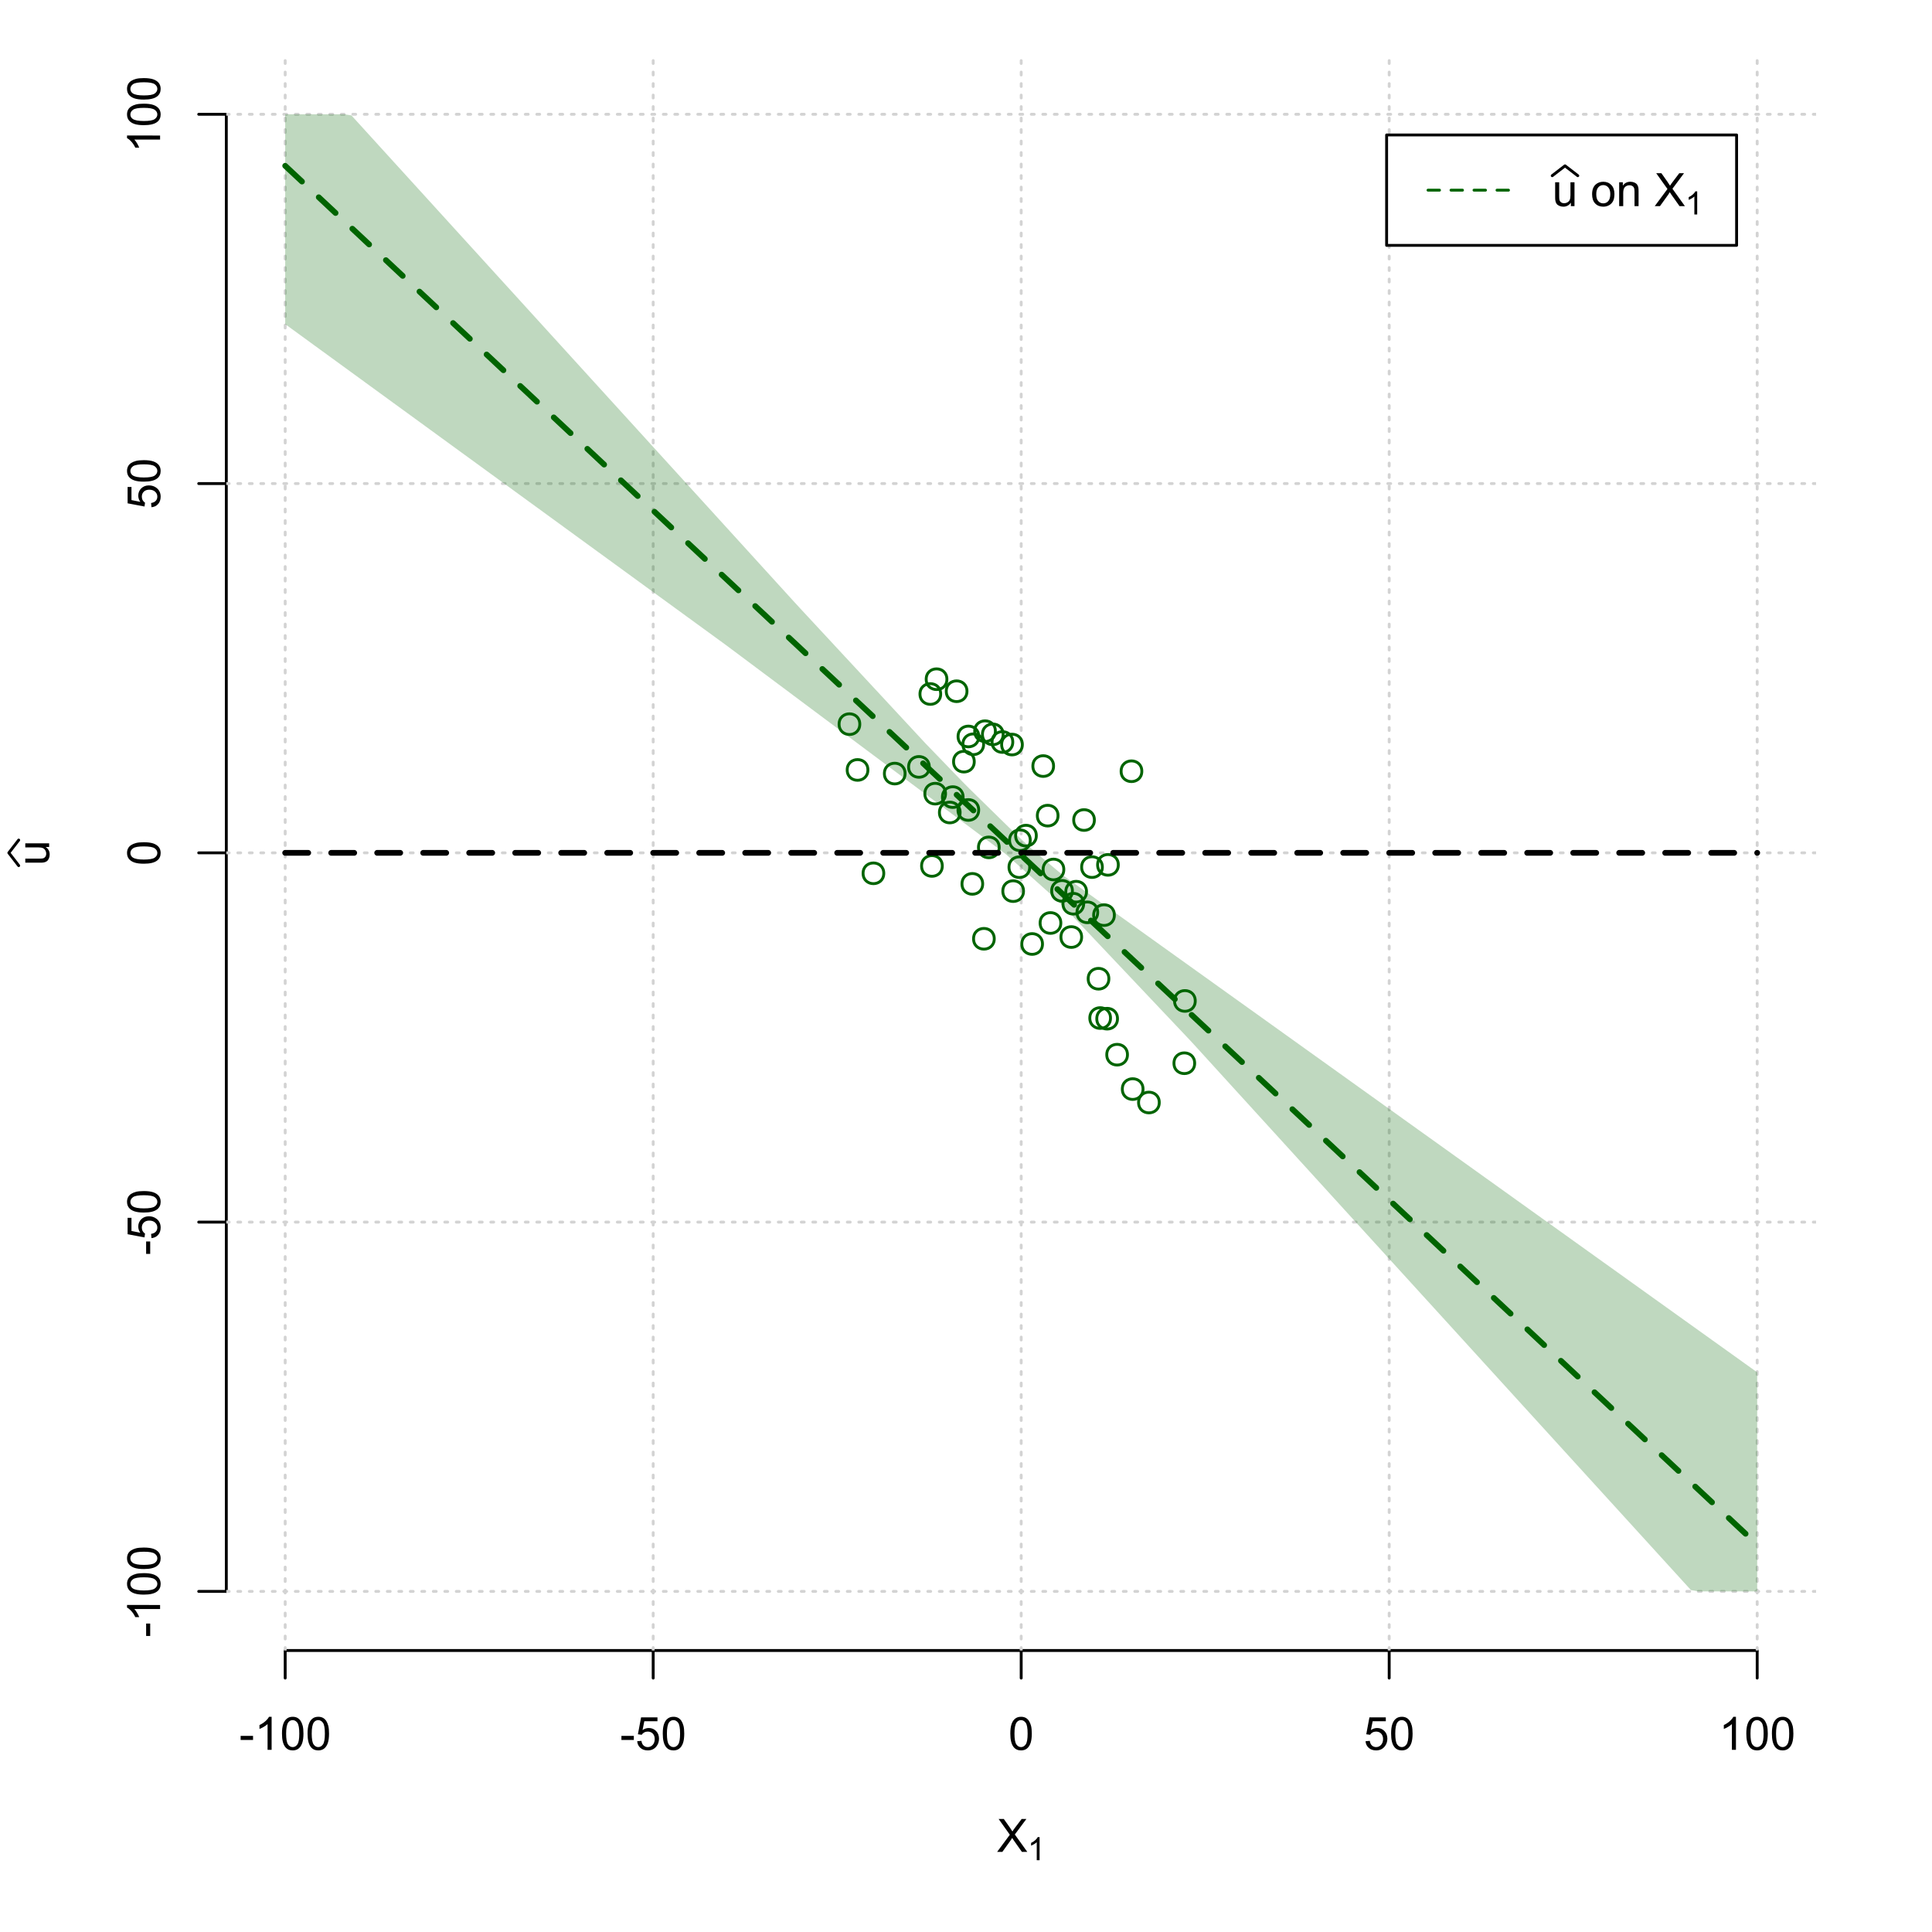 <?xml version="1.0" encoding="UTF-8"?>
<svg xmlns="http://www.w3.org/2000/svg" xmlns:xlink="http://www.w3.org/1999/xlink" width="504pt" height="504pt" viewBox="0 0 504 504" version="1.1">
<defs>
<g>
<symbol overflow="visible" id="glyph0-0">
<path style="stroke:none;" d="M 1.5 0 L 1.5 -7.5 L 7.5 -7.5 L 7.5 0 Z M 1.688 -0.188 L 7.312 -0.188 L 7.312 -7.312 L 1.688 -7.312 Z M 1.688 -0.188 "/>
</symbol>
<symbol overflow="visible" id="glyph0-1">
<path style="stroke:none;" d="M 0.055 0 L 3.375 -4.477 L 0.445 -8.59 L 1.797 -8.59 L 3.359 -6.387 C 3.68 -5.93 3.91 -5.578 4.047 -5.332 C 4.238 -5.645 4.465 -5.969 4.727 -6.312 L 6.457 -8.59 L 7.695 -8.59 L 4.676 -4.539 L 7.93 0 L 6.523 0 L 4.359 -3.062 C 4.238 -3.238 4.113 -3.43 3.984 -3.641 C 3.789 -3.324 3.652 -3.109 3.574 -2.992 L 1.418 0 Z M 0.055 0 "/>
</symbol>
<symbol overflow="visible" id="glyph0-2">
<path style="stroke:none;" d="M 0.383 -2.578 L 0.383 -3.641 L 3.621 -3.641 L 3.621 -2.578 Z M 0.383 -2.578 "/>
</symbol>
<symbol overflow="visible" id="glyph0-3">
<path style="stroke:none;" d="M 4.469 0 L 3.414 0 L 3.414 -6.719 C 3.16 -6.477 2.828 -6.234 2.414 -5.996 C 2 -5.75 1.629 -5.57 1.305 -5.449 L 1.305 -6.469 C 1.895 -6.742 2.41 -7.078 2.852 -7.477 C 3.293 -7.871 3.605 -8.254 3.789 -8.625 L 4.469 -8.625 Z M 4.469 0 "/>
</symbol>
<symbol overflow="visible" id="glyph0-4">
<path style="stroke:none;" d="M 0.5 -4.234 C 0.496 -5.246 0.602 -6.062 0.812 -6.688 C 1.02 -7.305 1.328 -7.785 1.742 -8.121 C 2.148 -8.457 2.668 -8.625 3.297 -8.625 C 3.758 -8.625 4.164 -8.531 4.512 -8.348 C 4.855 -8.16 5.141 -7.891 5.371 -7.543 C 5.594 -7.191 5.773 -6.766 5.906 -6.266 C 6.035 -5.762 6.098 -5.086 6.102 -4.234 C 6.098 -3.227 5.996 -2.414 5.789 -1.797 C 5.578 -1.176 5.266 -0.695 4.859 -0.359 C 4.445 -0.02 3.926 0.145 3.297 0.148 C 2.465 0.145 1.816 -0.148 1.348 -0.742 C 0.781 -1.457 0.496 -2.621 0.5 -4.234 Z M 1.582 -4.234 C 1.582 -2.824 1.746 -1.887 2.074 -1.418 C 2.402 -0.949 2.809 -0.715 3.297 -0.719 C 3.777 -0.715 4.184 -0.949 4.52 -1.422 C 4.848 -1.887 5.016 -2.824 5.016 -4.234 C 5.016 -5.648 4.848 -6.59 4.52 -7.055 C 4.184 -7.516 3.773 -7.746 3.289 -7.75 C 2.801 -7.746 2.414 -7.543 2.125 -7.137 C 1.762 -6.613 1.582 -5.645 1.582 -4.234 Z M 1.582 -4.234 "/>
</symbol>
<symbol overflow="visible" id="glyph0-5">
<path style="stroke:none;" d="M 0.5 -2.25 L 1.605 -2.344 C 1.684 -1.805 1.871 -1.398 2.176 -1.125 C 2.473 -0.852 2.836 -0.715 3.258 -0.719 C 3.766 -0.715 4.195 -0.906 4.547 -1.293 C 4.898 -1.672 5.074 -2.18 5.074 -2.82 C 5.074 -3.414 4.902 -3.891 4.566 -4.242 C 4.227 -4.59 3.785 -4.762 3.242 -4.766 C 2.898 -4.762 2.594 -4.684 2.32 -4.531 C 2.047 -4.375 1.832 -4.176 1.676 -3.93 L 0.688 -4.062 L 1.516 -8.473 L 5.789 -8.473 L 5.789 -7.465 L 2.359 -7.465 L 1.898 -5.156 C 2.414 -5.516 2.953 -5.695 3.523 -5.695 C 4.27 -5.695 4.902 -5.434 5.422 -4.914 C 5.934 -4.395 6.191 -3.727 6.195 -2.914 C 6.191 -2.133 5.965 -1.461 5.516 -0.898 C 4.961 -0.199 4.211 0.145 3.258 0.148 C 2.477 0.145 1.836 -0.07 1.344 -0.508 C 0.844 -0.941 0.562 -1.523 0.5 -2.25 Z M 0.5 -2.25 "/>
</symbol>
<symbol overflow="visible" id="glyph0-6">
<path style="stroke:none;" d="M 4.867 0 L 4.867 -0.914 C 4.379 -0.211 3.723 0.141 2.895 0.141 C 2.527 0.141 2.184 0.07 1.867 -0.07 C 1.547 -0.211 1.309 -0.387 1.156 -0.602 C 1 -0.812 0.895 -1.074 0.832 -1.383 C 0.785 -1.59 0.762 -1.918 0.766 -2.367 L 0.766 -6.223 L 1.82 -6.223 L 1.82 -2.773 C 1.816 -2.219 1.84 -1.848 1.887 -1.656 C 1.949 -1.379 2.09 -1.16 2.309 -1.004 C 2.523 -0.84 2.789 -0.762 3.105 -0.766 C 3.418 -0.762 3.715 -0.844 3.996 -1.008 C 4.273 -1.172 4.469 -1.391 4.586 -1.672 C 4.699 -1.949 4.758 -2.355 4.758 -2.891 L 4.758 -6.223 L 5.812 -6.223 L 5.812 0 Z M 4.867 0 "/>
</symbol>
<symbol overflow="visible" id="glyph0-7">
<path style="stroke:none;" d=""/>
</symbol>
<symbol overflow="visible" id="glyph0-8">
<path style="stroke:none;" d="M 0.398 -3.109 C 0.398 -4.262 0.719 -5.117 1.359 -5.672 C 1.895 -6.133 2.547 -6.363 3.316 -6.363 C 4.172 -6.363 4.871 -6.082 5.414 -5.52 C 5.953 -4.957 6.223 -4.184 6.227 -3.199 C 6.223 -2.398 6.102 -1.766 5.867 -1.309 C 5.625 -0.848 5.277 -0.492 4.82 -0.238 C 4.359 0.016 3.859 0.141 3.316 0.141 C 2.441 0.141 1.734 -0.137 1.203 -0.695 C 0.664 -1.254 0.398 -2.059 0.398 -3.109 Z M 1.484 -3.109 C 1.48 -2.309 1.656 -1.711 2.004 -1.32 C 2.348 -0.922 2.785 -0.727 3.316 -0.727 C 3.84 -0.727 4.273 -0.926 4.621 -1.324 C 4.969 -1.723 5.145 -2.328 5.145 -3.148 C 5.145 -3.914 4.969 -4.496 4.617 -4.895 C 4.266 -5.289 3.832 -5.488 3.316 -5.492 C 2.785 -5.488 2.348 -5.293 2.004 -4.898 C 1.656 -4.5 1.48 -3.902 1.484 -3.109 Z M 1.484 -3.109 "/>
</symbol>
<symbol overflow="visible" id="glyph0-9">
<path style="stroke:none;" d="M 0.789 0 L 0.789 -6.223 L 1.742 -6.223 L 1.742 -5.336 C 2.195 -6.02 2.855 -6.363 3.719 -6.363 C 4.09 -6.363 4.434 -6.293 4.754 -6.16 C 5.066 -6.023 5.305 -5.848 5.461 -5.633 C 5.617 -5.41 5.727 -5.152 5.789 -4.852 C 5.828 -4.656 5.848 -4.312 5.848 -3.828 L 5.848 0 L 4.793 0 L 4.793 -3.785 C 4.793 -4.215 4.75 -4.535 4.668 -4.75 C 4.586 -4.961 4.441 -5.129 4.234 -5.258 C 4.023 -5.383 3.777 -5.449 3.5 -5.449 C 3.047 -5.449 2.66 -5.305 2.332 -5.02 C 2.004 -4.734 1.84 -4.195 1.844 -3.398 L 1.844 0 Z M 0.789 0 "/>
</symbol>
<symbol overflow="visible" id="glyph1-0">
<path style="stroke:none;" d="M 1.051 0 L 1.051 -5.25 L 5.25 -5.25 L 5.25 0 Z M 1.18 -0.133 L 5.117 -0.133 L 5.117 -5.117 L 1.18 -5.117 Z M 1.18 -0.133 "/>
</symbol>
<symbol overflow="visible" id="glyph1-1">
<path style="stroke:none;" d="M 3.129 0 L 2.391 0 L 2.391 -4.703 C 2.211 -4.531 1.977 -4.363 1.691 -4.195 C 1.398 -4.023 1.141 -3.895 0.914 -3.812 L 0.914 -4.527 C 1.328 -4.719 1.688 -4.953 1.996 -5.234 C 2.305 -5.508 2.523 -5.777 2.652 -6.039 L 3.129 -6.039 Z M 3.129 0 "/>
</symbol>
<symbol overflow="visible" id="glyph2-0">
<path style="stroke:none;" d="M 0 -1.5 L -7.5 -1.5 L -7.5 -7.5 L 0 -7.5 Z M -0.188 -1.688 L -0.188 -7.312 L -7.312 -7.312 L -7.312 -1.688 Z M -0.188 -1.688 "/>
</symbol>
<symbol overflow="visible" id="glyph2-1">
<path style="stroke:none;" d="M 0 -4.867 L -0.914 -4.867 C -0.211 -4.379 0.141 -3.723 0.141 -2.895 C 0.141 -2.527 0.07 -2.184 -0.07 -1.867 C -0.211 -1.547 -0.387 -1.309 -0.598 -1.156 C -0.809 -1 -1.07 -0.895 -1.383 -0.832 C -1.59 -0.789 -1.918 -0.766 -2.367 -0.77 L -6.223 -0.77 L -6.223 -1.824 L -2.773 -1.824 C -2.219 -1.82 -1.848 -1.844 -1.656 -1.887 C -1.379 -1.949 -1.16 -2.09 -1.004 -2.309 C -0.84 -2.523 -0.762 -2.789 -0.766 -3.105 C -0.762 -3.418 -0.844 -3.715 -1.008 -3.996 C -1.172 -4.273 -1.391 -4.469 -1.672 -4.586 C -1.945 -4.699 -2.352 -4.758 -2.887 -4.758 L -6.223 -4.758 L -6.223 -5.812 L 0 -5.812 Z M 0 -4.867 "/>
</symbol>
<symbol overflow="visible" id="glyph2-2">
<path style="stroke:none;" d="M -2.578 -0.383 L -3.641 -0.383 L -3.641 -3.621 L -2.578 -3.621 Z M -2.578 -0.383 "/>
</symbol>
<symbol overflow="visible" id="glyph2-3">
<path style="stroke:none;" d="M 0 -4.469 L 0 -3.414 L -6.719 -3.418 C -6.477 -3.16 -6.234 -2.828 -5.996 -2.418 C -5.75 -2.004 -5.57 -1.633 -5.449 -1.309 L -6.469 -1.309 C -6.742 -1.895 -7.078 -2.41 -7.477 -2.852 C -7.871 -3.293 -8.254 -3.605 -8.625 -3.793 L -8.625 -4.473 Z M 0 -4.469 "/>
</symbol>
<symbol overflow="visible" id="glyph2-4">
<path style="stroke:none;" d="M -4.234 -0.5 C -5.246 -0.496 -6.062 -0.602 -6.688 -0.812 C -7.305 -1.02 -7.785 -1.328 -8.121 -1.742 C -8.457 -2.152 -8.625 -2.672 -8.625 -3.301 C -8.625 -3.758 -8.531 -4.164 -8.348 -4.512 C -8.16 -4.859 -7.891 -5.145 -7.543 -5.371 C -7.191 -5.594 -6.766 -5.773 -6.266 -5.906 C -5.762 -6.035 -5.086 -6.098 -4.234 -6.102 C -3.223 -6.098 -2.41 -5.996 -1.793 -5.789 C -1.176 -5.578 -0.695 -5.266 -0.359 -4.859 C -0.02 -4.445 0.145 -3.926 0.148 -3.297 C 0.145 -2.465 -0.148 -1.816 -0.742 -1.348 C -1.457 -0.781 -2.621 -0.496 -4.234 -0.5 Z M -4.234 -1.582 C -2.824 -1.582 -1.887 -1.746 -1.418 -2.074 C -0.949 -2.402 -0.715 -2.809 -0.719 -3.297 C -0.715 -3.777 -0.949 -4.184 -1.422 -4.52 C -1.887 -4.848 -2.824 -5.016 -4.234 -5.016 C -5.648 -5.016 -6.59 -4.848 -7.055 -4.52 C -7.516 -4.188 -7.746 -3.777 -7.75 -3.289 C -7.746 -2.801 -7.543 -2.414 -7.137 -2.129 C -6.613 -1.762 -5.645 -1.582 -4.234 -1.582 Z M -4.234 -1.582 "/>
</symbol>
<symbol overflow="visible" id="glyph2-5">
<path style="stroke:none;" d="M -2.25 -0.5 L -2.344 -1.605 C -1.805 -1.684 -1.398 -1.871 -1.125 -2.176 C -0.852 -2.473 -0.715 -2.836 -0.719 -3.258 C -0.715 -3.766 -0.906 -4.195 -1.293 -4.547 C -1.672 -4.898 -2.18 -5.074 -2.816 -5.074 C -3.414 -5.074 -3.891 -4.902 -4.242 -4.566 C -4.59 -4.227 -4.762 -3.785 -4.766 -3.242 C -4.762 -2.898 -4.684 -2.594 -4.531 -2.32 C -4.375 -2.047 -4.176 -1.832 -3.93 -1.676 L -4.062 -0.688 L -8.473 -1.52 L -8.473 -5.789 L -7.465 -5.789 L -7.465 -2.363 L -5.156 -1.898 C -5.516 -2.414 -5.695 -2.953 -5.695 -3.523 C -5.695 -4.27 -5.434 -4.902 -4.914 -5.422 C -4.395 -5.934 -3.727 -6.191 -2.91 -6.195 C -2.133 -6.191 -1.461 -5.965 -0.895 -5.516 C -0.199 -4.961 0.145 -4.211 0.148 -3.258 C 0.145 -2.477 -0.07 -1.836 -0.508 -1.344 C -0.941 -0.848 -1.523 -0.566 -2.25 -0.5 Z M -2.25 -0.5 "/>
</symbol>
</g>
<clipPath id="clip1">
  <path d="M 74 14.398 L 75 14.398 L 75 430.559 L 74 430.559 Z M 74 14.398 "/>
</clipPath>
<clipPath id="clip2">
  <path d="M 170 14.398 L 171 14.398 L 171 430.559 L 170 430.559 Z M 170 14.398 "/>
</clipPath>
<clipPath id="clip3">
  <path d="M 266 14.398 L 267 14.398 L 267 430.559 L 266 430.559 Z M 266 14.398 "/>
</clipPath>
<clipPath id="clip4">
  <path d="M 362 14.398 L 363 14.398 L 363 430.559 L 362 430.559 Z M 362 14.398 "/>
</clipPath>
<clipPath id="clip5">
  <path d="M 458 14.398 L 459 14.398 L 459 430.559 L 458 430.559 Z M 458 14.398 "/>
</clipPath>
<clipPath id="clip6">
  <path d="M 59.039 414 L 473.758 414 L 473.758 416 L 59.039 416 Z M 59.039 414 "/>
</clipPath>
<clipPath id="clip7">
  <path d="M 59.039 318 L 473.758 318 L 473.758 320 L 59.039 320 Z M 59.039 318 "/>
</clipPath>
<clipPath id="clip8">
  <path d="M 59.039 222 L 473.758 222 L 473.758 223 L 59.039 223 Z M 59.039 222 "/>
</clipPath>
<clipPath id="clip9">
  <path d="M 59.039 125 L 473.758 125 L 473.758 127 L 59.039 127 Z M 59.039 125 "/>
</clipPath>
<clipPath id="clip10">
  <path d="M 59.039 29 L 473.758 29 L 473.758 31 L 59.039 31 Z M 59.039 29 "/>
</clipPath>
</defs>
<g id="surface5346">
<rect x="0" y="0" width="504" height="504" style="fill:rgb(100%,100%,100%);fill-opacity:1;stroke:none;"/>
<g style="fill:rgb(0%,0%,0%);fill-opacity:1;">
  <use xlink:href="#glyph0-1" x="260.062" y="483.102"/>
</g>
<g style="fill:rgb(0%,0%,0%);fill-opacity:1;">
  <use xlink:href="#glyph1-1" x="268.066" y="485.281"/>
</g>
<g style="fill:rgb(0%,0%,0%);fill-opacity:1;">
  <use xlink:href="#glyph2-1" x="12.82" y="225.816"/>
</g>
<path style="fill:none;stroke-width:0.75;stroke-linecap:round;stroke-linejoin:round;stroke:rgb(0%,0%,0%);stroke-opacity:1;stroke-miterlimit:10;" d="M 4.879 225.816 L 2.301 222.48 L 4.879 219.145 "/>
<path style="fill:none;stroke-width:0.75;stroke-linecap:round;stroke-linejoin:round;stroke:rgb(0%,0%,0%);stroke-opacity:1;stroke-miterlimit:10;" d="M 74.398 430.559 L 458.398 430.559 "/>
<path style="fill:none;stroke-width:0.75;stroke-linecap:round;stroke-linejoin:round;stroke:rgb(0%,0%,0%);stroke-opacity:1;stroke-miterlimit:10;" d="M 74.398 430.559 L 74.398 437.762 "/>
<path style="fill:none;stroke-width:0.75;stroke-linecap:round;stroke-linejoin:round;stroke:rgb(0%,0%,0%);stroke-opacity:1;stroke-miterlimit:10;" d="M 170.398 430.559 L 170.398 437.762 "/>
<path style="fill:none;stroke-width:0.75;stroke-linecap:round;stroke-linejoin:round;stroke:rgb(0%,0%,0%);stroke-opacity:1;stroke-miterlimit:10;" d="M 266.398 430.559 L 266.398 437.762 "/>
<path style="fill:none;stroke-width:0.75;stroke-linecap:round;stroke-linejoin:round;stroke:rgb(0%,0%,0%);stroke-opacity:1;stroke-miterlimit:10;" d="M 362.398 430.559 L 362.398 437.762 "/>
<path style="fill:none;stroke-width:0.75;stroke-linecap:round;stroke-linejoin:round;stroke:rgb(0%,0%,0%);stroke-opacity:1;stroke-miterlimit:10;" d="M 458.398 430.559 L 458.398 437.762 "/>
<g style="fill:rgb(0%,0%,0%);fill-opacity:1;">
  <use xlink:href="#glyph0-2" x="62.391" y="456.48"/>
  <use xlink:href="#glyph0-3" x="66.387" y="456.48"/>
  <use xlink:href="#glyph0-4" x="73.061" y="456.48"/>
  <use xlink:href="#glyph0-4" x="79.734" y="456.48"/>
</g>
<g style="fill:rgb(0%,0%,0%);fill-opacity:1;">
  <use xlink:href="#glyph0-2" x="161.727" y="456.48"/>
  <use xlink:href="#glyph0-5" x="165.723" y="456.48"/>
  <use xlink:href="#glyph0-4" x="172.396" y="456.48"/>
</g>
<g style="fill:rgb(0%,0%,0%);fill-opacity:1;">
  <use xlink:href="#glyph0-4" x="263.062" y="456.48"/>
</g>
<g style="fill:rgb(0%,0%,0%);fill-opacity:1;">
  <use xlink:href="#glyph0-5" x="355.727" y="456.48"/>
  <use xlink:href="#glyph0-4" x="362.4" y="456.48"/>
</g>
<g style="fill:rgb(0%,0%,0%);fill-opacity:1;">
  <use xlink:href="#glyph0-3" x="448.387" y="456.48"/>
  <use xlink:href="#glyph0-4" x="455.061" y="456.48"/>
  <use xlink:href="#glyph0-4" x="461.734" y="456.48"/>
</g>
<path style="fill:none;stroke-width:0.75;stroke-linecap:round;stroke-linejoin:round;stroke:rgb(0%,0%,0%);stroke-opacity:1;stroke-miterlimit:10;" d="M 59.039 415.148 L 59.039 29.812 "/>
<path style="fill:none;stroke-width:0.75;stroke-linecap:round;stroke-linejoin:round;stroke:rgb(0%,0%,0%);stroke-opacity:1;stroke-miterlimit:10;" d="M 59.039 415.148 L 51.84 415.148 "/>
<path style="fill:none;stroke-width:0.75;stroke-linecap:round;stroke-linejoin:round;stroke:rgb(0%,0%,0%);stroke-opacity:1;stroke-miterlimit:10;" d="M 59.039 318.812 L 51.84 318.812 "/>
<path style="fill:none;stroke-width:0.75;stroke-linecap:round;stroke-linejoin:round;stroke:rgb(0%,0%,0%);stroke-opacity:1;stroke-miterlimit:10;" d="M 59.039 222.48 L 51.84 222.48 "/>
<path style="fill:none;stroke-width:0.75;stroke-linecap:round;stroke-linejoin:round;stroke:rgb(0%,0%,0%);stroke-opacity:1;stroke-miterlimit:10;" d="M 59.039 126.148 L 51.84 126.148 "/>
<path style="fill:none;stroke-width:0.75;stroke-linecap:round;stroke-linejoin:round;stroke:rgb(0%,0%,0%);stroke-opacity:1;stroke-miterlimit:10;" d="M 59.039 29.812 L 51.84 29.812 "/>
<g style="fill:rgb(0%,0%,0%);fill-opacity:1;">
  <use xlink:href="#glyph2-2" x="41.762" y="427.156"/>
  <use xlink:href="#glyph2-3" x="41.762" y="423.16"/>
  <use xlink:href="#glyph2-4" x="41.762" y="416.486"/>
  <use xlink:href="#glyph2-4" x="41.762" y="409.812"/>
</g>
<g style="fill:rgb(0%,0%,0%);fill-opacity:1;">
  <use xlink:href="#glyph2-2" x="41.762" y="327.484"/>
  <use xlink:href="#glyph2-5" x="41.762" y="323.488"/>
  <use xlink:href="#glyph2-4" x="41.762" y="316.814"/>
</g>
<g style="fill:rgb(0%,0%,0%);fill-opacity:1;">
  <use xlink:href="#glyph2-4" x="41.762" y="225.816"/>
</g>
<g style="fill:rgb(0%,0%,0%);fill-opacity:1;">
  <use xlink:href="#glyph2-5" x="41.762" y="132.82"/>
  <use xlink:href="#glyph2-4" x="41.762" y="126.146"/>
</g>
<g style="fill:rgb(0%,0%,0%);fill-opacity:1;">
  <use xlink:href="#glyph2-3" x="41.762" y="39.824"/>
  <use xlink:href="#glyph2-4" x="41.762" y="33.15"/>
  <use xlink:href="#glyph2-4" x="41.762" y="26.477"/>
</g>
<g clip-path="url(#clip1)" clip-rule="nonzero">
<path style="fill:none;stroke-width:0.75;stroke-linecap:round;stroke-linejoin:round;stroke:rgb(82.745%,82.745%,82.745%);stroke-opacity:1;stroke-dasharray:0.75,2.25;stroke-miterlimit:10;" d="M 74.398 430.559 L 74.398 14.398 "/>
</g>
<g clip-path="url(#clip2)" clip-rule="nonzero">
<path style="fill:none;stroke-width:0.75;stroke-linecap:round;stroke-linejoin:round;stroke:rgb(82.745%,82.745%,82.745%);stroke-opacity:1;stroke-dasharray:0.75,2.25;stroke-miterlimit:10;" d="M 170.398 430.559 L 170.398 14.398 "/>
</g>
<g clip-path="url(#clip3)" clip-rule="nonzero">
<path style="fill:none;stroke-width:0.75;stroke-linecap:round;stroke-linejoin:round;stroke:rgb(82.745%,82.745%,82.745%);stroke-opacity:1;stroke-dasharray:0.75,2.25;stroke-miterlimit:10;" d="M 266.398 430.559 L 266.398 14.398 "/>
</g>
<g clip-path="url(#clip4)" clip-rule="nonzero">
<path style="fill:none;stroke-width:0.75;stroke-linecap:round;stroke-linejoin:round;stroke:rgb(82.745%,82.745%,82.745%);stroke-opacity:1;stroke-dasharray:0.75,2.25;stroke-miterlimit:10;" d="M 362.398 430.559 L 362.398 14.398 "/>
</g>
<g clip-path="url(#clip5)" clip-rule="nonzero">
<path style="fill:none;stroke-width:0.75;stroke-linecap:round;stroke-linejoin:round;stroke:rgb(82.745%,82.745%,82.745%);stroke-opacity:1;stroke-dasharray:0.75,2.25;stroke-miterlimit:10;" d="M 458.398 430.559 L 458.398 14.398 "/>
</g>
<g clip-path="url(#clip6)" clip-rule="nonzero">
<path style="fill:none;stroke-width:0.75;stroke-linecap:round;stroke-linejoin:round;stroke:rgb(82.745%,82.745%,82.745%);stroke-opacity:1;stroke-dasharray:0.75,2.25;stroke-miterlimit:10;" d="M 59.039 415.148 L 473.762 415.148 "/>
</g>
<g clip-path="url(#clip7)" clip-rule="nonzero">
<path style="fill:none;stroke-width:0.75;stroke-linecap:round;stroke-linejoin:round;stroke:rgb(82.745%,82.745%,82.745%);stroke-opacity:1;stroke-dasharray:0.75,2.25;stroke-miterlimit:10;" d="M 59.039 318.812 L 473.762 318.812 "/>
</g>
<g clip-path="url(#clip8)" clip-rule="nonzero">
<path style="fill:none;stroke-width:0.75;stroke-linecap:round;stroke-linejoin:round;stroke:rgb(82.745%,82.745%,82.745%);stroke-opacity:1;stroke-dasharray:0.75,2.25;stroke-miterlimit:10;" d="M 59.039 222.48 L 473.762 222.48 "/>
</g>
<g clip-path="url(#clip9)" clip-rule="nonzero">
<path style="fill:none;stroke-width:0.75;stroke-linecap:round;stroke-linejoin:round;stroke:rgb(82.745%,82.745%,82.745%);stroke-opacity:1;stroke-dasharray:0.75,2.25;stroke-miterlimit:10;" d="M 59.039 126.148 L 473.762 126.148 "/>
</g>
<g clip-path="url(#clip10)" clip-rule="nonzero">
<path style="fill:none;stroke-width:0.75;stroke-linecap:round;stroke-linejoin:round;stroke:rgb(82.745%,82.745%,82.745%);stroke-opacity:1;stroke-dasharray:0.75,2.25;stroke-miterlimit:10;" d="M 59.039 29.812 L 473.762 29.812 "/>
</g>
<path style=" stroke:none;fill-rule:nonzero;fill:rgb(0%,39.216%,0%);fill-opacity:0.251;" d="M 74.398 29.812 L 89.762 29.812 L 91.68 30.109 L 93.602 32.219 L 95.52 34.328 L 97.441 36.438 L 99.359 38.547 L 101.281 40.656 L 103.199 42.766 L 105.121 44.875 L 107.039 46.984 L 108.961 49.094 L 110.879 51.203 L 112.801 53.312 L 114.719 55.422 L 116.641 57.531 L 118.559 59.641 L 120.48 61.75 L 122.398 63.859 L 124.32 65.969 L 126.238 68.078 L 128.16 70.188 L 130.078 72.297 L 133.922 76.516 L 135.84 78.625 L 137.762 80.738 L 139.68 82.848 L 141.602 84.957 L 143.52 87.066 L 145.441 89.176 L 147.359 91.285 L 149.281 93.395 L 151.199 95.504 L 153.121 97.613 L 155.039 99.723 L 156.961 101.832 L 158.879 103.941 L 160.801 106.051 L 162.719 108.16 L 164.641 110.27 L 166.559 112.379 L 168.48 114.488 L 170.398 116.598 L 172.32 118.707 L 174.238 120.816 L 176.16 122.926 L 178.078 125.035 L 181.922 129.254 L 183.84 131.363 L 185.762 133.473 L 187.68 135.582 L 189.602 137.691 L 191.52 139.801 L 193.441 141.91 L 195.359 144.02 L 197.281 146.133 L 199.199 148.242 L 201.121 150.352 L 203.039 152.461 L 204.961 154.57 L 206.879 156.68 L 208.801 158.77 L 210.719 160.84 L 212.641 162.906 L 214.559 164.977 L 216.48 167.043 L 218.398 169.113 L 220.32 171.184 L 222.238 173.25 L 224.16 175.32 L 226.078 177.387 L 228 179.457 L 229.922 181.523 L 231.84 183.594 L 233.762 185.664 L 235.68 187.73 L 237.602 189.801 L 239.52 191.867 L 241.441 193.934 L 243.359 195.922 L 245.281 197.91 L 247.199 199.898 L 249.121 201.887 L 251.039 203.875 L 252.961 205.812 L 254.879 207.691 L 256.801 209.57 L 258.719 211.449 L 260.641 213.332 L 262.559 215.211 L 264.48 217.09 L 266.398 218.895 L 268.32 220.703 L 270.238 222.414 L 272.16 224.027 L 274.078 225.641 L 276 227.254 L 277.922 228.797 L 279.84 230.172 L 281.762 231.547 L 283.68 232.918 L 285.602 234.293 L 287.52 235.668 L 289.441 237.043 L 291.359 238.418 L 293.281 239.793 L 295.199 241.168 L 297.121 242.543 L 299.039 243.914 L 300.961 245.289 L 302.879 246.664 L 304.801 248.039 L 306.719 249.414 L 308.641 250.789 L 310.559 252.164 L 312.48 253.539 L 314.398 254.91 L 316.32 256.285 L 318.238 257.66 L 320.16 259.035 L 322.078 260.41 L 325.922 263.16 L 327.84 264.531 L 329.762 265.906 L 331.68 267.281 L 333.602 268.656 L 335.52 270.031 L 337.441 271.406 L 339.359 272.781 L 341.281 274.156 L 343.199 275.527 L 345.121 276.902 L 347.039 278.277 L 348.961 279.652 L 350.879 281.027 L 352.801 282.402 L 354.719 283.777 L 356.641 285.152 L 358.559 286.523 L 360.48 287.898 L 362.398 289.273 L 364.32 290.648 L 366.238 292.023 L 368.16 293.398 L 370.078 294.773 L 372 296.148 L 373.922 297.52 L 375.84 298.895 L 377.762 300.27 L 379.68 301.645 L 381.602 303.02 L 383.52 304.395 L 385.441 305.77 L 387.359 307.145 L 389.281 308.516 L 391.199 309.891 L 393.121 311.266 L 395.039 312.641 L 396.961 314.016 L 398.879 315.391 L 400.801 316.766 L 402.719 318.141 L 404.641 319.512 L 406.559 320.887 L 408.48 322.262 L 410.398 323.637 L 412.32 325.012 L 414.238 326.387 L 416.16 327.762 L 418.078 329.137 L 420 330.508 L 421.922 331.883 L 423.84 333.258 L 425.762 334.633 L 427.68 336.008 L 429.602 337.383 L 431.52 338.758 L 433.441 340.129 L 435.359 341.504 L 437.281 342.879 L 439.199 344.254 L 441.121 345.629 L 443.039 347.004 L 444.961 348.379 L 446.879 349.754 L 448.801 351.125 L 450.719 352.5 L 452.641 353.875 L 454.559 355.25 L 456.48 356.625 L 458.398 358 L 458.398 415.148 L 443.039 415.148 L 441.121 414.805 L 439.199 412.695 L 437.281 410.59 L 435.359 408.48 L 433.441 406.375 L 431.52 404.266 L 429.602 402.156 L 427.68 400.051 L 425.762 397.941 L 423.84 395.836 L 421.922 393.727 L 420 391.621 L 418.078 389.512 L 416.16 387.406 L 414.238 385.297 L 412.32 383.191 L 410.398 381.082 L 408.48 378.977 L 406.559 376.867 L 404.641 374.762 L 402.719 372.652 L 400.801 370.547 L 398.879 368.438 L 396.961 366.332 L 395.039 364.223 L 393.121 362.117 L 391.199 360.008 L 389.281 357.898 L 387.359 355.793 L 385.441 353.684 L 383.52 351.578 L 381.602 349.469 L 379.68 347.363 L 377.762 345.254 L 375.84 343.148 L 373.922 341.039 L 372 338.934 L 370.078 336.824 L 368.16 334.719 L 366.238 332.609 L 364.32 330.504 L 362.398 328.395 L 360.48 326.289 L 358.559 324.18 L 356.641 322.074 L 354.719 319.965 L 352.801 317.855 L 350.879 315.75 L 348.961 313.641 L 347.039 311.535 L 345.121 309.426 L 343.199 307.32 L 341.281 305.211 L 339.359 303.105 L 337.441 300.996 L 335.52 298.891 L 333.602 296.781 L 331.68 294.676 L 329.762 292.566 L 327.84 290.461 L 325.922 288.352 L 324 286.246 L 322.078 284.137 L 320.16 282.031 L 318.238 279.922 L 316.32 277.812 L 314.398 275.707 L 312.48 273.598 L 310.559 271.504 L 308.641 269.469 L 306.719 267.441 L 304.801 265.41 L 302.879 263.383 L 300.961 261.352 L 299.039 259.32 L 297.121 257.293 L 295.199 255.262 L 293.281 253.23 L 291.359 251.203 L 289.441 249.172 L 287.52 247.141 L 285.602 245.113 L 283.68 243.082 L 281.762 241.051 L 279.84 239.023 L 277.922 237.008 L 276 235.094 L 274.078 233.266 L 272.16 231.551 L 270.238 229.832 L 268.32 228.117 L 266.398 226.398 L 264.48 224.684 L 262.559 222.965 L 260.641 221.508 L 258.719 220.074 L 256.801 218.641 L 254.879 217.207 L 252.961 215.773 L 251.039 214.336 L 249.121 212.902 L 247.199 211.469 L 245.281 210.035 L 243.359 208.602 L 241.441 207.168 L 239.52 205.73 L 237.602 204.297 L 235.68 202.863 L 233.762 201.43 L 231.84 199.996 L 229.922 198.562 L 228 197.125 L 226.078 195.691 L 224.16 194.258 L 222.238 192.824 L 220.32 191.391 L 218.398 189.953 L 216.48 188.52 L 214.559 187.086 L 212.641 185.652 L 210.719 184.219 L 208.801 182.785 L 206.879 181.348 L 204.961 179.914 L 203.039 178.48 L 201.121 177.047 L 199.199 175.613 L 197.281 174.18 L 195.359 172.742 L 193.441 171.309 L 191.52 169.875 L 189.602 168.441 L 187.68 167.039 L 185.762 165.641 L 183.84 164.242 L 181.922 162.844 L 178.078 160.047 L 176.16 158.648 L 174.238 157.25 L 172.32 155.855 L 170.398 154.457 L 168.48 153.059 L 166.559 151.66 L 164.641 150.262 L 162.719 148.863 L 160.801 147.465 L 158.879 146.066 L 156.961 144.668 L 155.039 143.273 L 153.121 141.875 L 151.199 140.477 L 149.281 139.078 L 147.359 137.68 L 145.441 136.281 L 143.52 134.883 L 141.602 133.484 L 139.68 132.086 L 137.762 130.691 L 135.84 129.293 L 133.922 127.895 L 130.078 125.098 L 128.16 123.699 L 126.238 122.301 L 124.32 120.902 L 122.398 119.504 L 120.48 118.109 L 118.559 116.711 L 116.641 115.312 L 114.719 113.914 L 112.801 112.516 L 110.879 111.117 L 108.961 109.719 L 107.039 108.32 L 105.121 106.922 L 103.199 105.527 L 101.281 104.129 L 99.359 102.73 L 97.441 101.332 L 95.52 99.934 L 93.602 98.535 L 91.68 97.137 L 89.762 95.738 L 87.84 94.34 L 85.922 92.945 L 82.078 90.148 L 80.16 88.75 L 78.238 87.352 L 76.32 85.953 L 74.398 84.555 Z M 74.398 29.812 "/>
<path style="fill:none;stroke-width:0.75;stroke-linecap:round;stroke-linejoin:round;stroke:rgb(0%,39.216%,0%);stroke-opacity:1;stroke-miterlimit:10;" d="M 251.246 207.938 C 251.246 211.539 245.848 211.539 245.848 207.938 C 245.848 204.34 251.246 204.34 251.246 207.938 "/>
<path style="fill:none;stroke-width:0.75;stroke-linecap:round;stroke-linejoin:round;stroke:rgb(0%,39.216%,0%);stroke-opacity:1;stroke-miterlimit:10;" d="M 276.738 240.781 C 276.738 244.379 271.336 244.379 271.336 240.781 C 271.336 237.18 276.738 237.18 276.738 240.781 "/>
<path style="fill:none;stroke-width:0.75;stroke-linecap:round;stroke-linejoin:round;stroke:rgb(0%,39.216%,0%);stroke-opacity:1;stroke-miterlimit:10;" d="M 277.516 226.824 C 277.516 230.426 272.117 230.426 272.117 226.824 C 272.117 223.227 277.516 223.227 277.516 226.824 "/>
<path style="fill:none;stroke-width:0.75;stroke-linecap:round;stroke-linejoin:round;stroke:rgb(0%,39.216%,0%);stroke-opacity:1;stroke-miterlimit:10;" d="M 282.164 244.445 C 282.164 248.047 276.766 248.047 276.766 244.445 C 276.766 240.848 282.164 240.848 282.164 244.445 "/>
<path style="fill:none;stroke-width:0.75;stroke-linecap:round;stroke-linejoin:round;stroke:rgb(0%,39.216%,0%);stroke-opacity:1;stroke-miterlimit:10;" d="M 279.758 232.402 C 279.758 236 274.355 236 274.355 232.402 C 274.355 228.801 279.758 228.801 279.758 232.402 "/>
<path style="fill:none;stroke-width:0.75;stroke-linecap:round;stroke-linejoin:round;stroke:rgb(0%,39.216%,0%);stroke-opacity:1;stroke-miterlimit:10;" d="M 297.867 201.195 C 297.867 204.793 292.465 204.793 292.465 201.195 C 292.465 197.594 297.867 197.594 297.867 201.195 "/>
<path style="fill:none;stroke-width:0.75;stroke-linecap:round;stroke-linejoin:round;stroke:rgb(0%,39.216%,0%);stroke-opacity:1;stroke-miterlimit:10;" d="M 290.703 238.723 C 290.703 242.324 285.301 242.324 285.301 238.723 C 285.301 235.125 290.703 235.125 290.703 238.723 "/>
<path style="fill:none;stroke-width:0.75;stroke-linecap:round;stroke-linejoin:round;stroke:rgb(0%,39.216%,0%);stroke-opacity:1;stroke-miterlimit:10;" d="M 311.805 261.113 C 311.805 264.715 306.402 264.715 306.402 261.113 C 306.402 257.516 311.805 257.516 311.805 261.113 "/>
<path style="fill:none;stroke-width:0.75;stroke-linecap:round;stroke-linejoin:round;stroke:rgb(0%,39.216%,0%);stroke-opacity:1;stroke-miterlimit:10;" d="M 266.699 194.23 C 266.699 197.828 261.297 197.828 261.297 194.23 C 261.297 190.629 266.699 190.629 266.699 194.23 "/>
<path style="fill:none;stroke-width:0.75;stroke-linecap:round;stroke-linejoin:round;stroke:rgb(0%,39.216%,0%);stroke-opacity:1;stroke-miterlimit:10;" d="M 264.203 193.57 C 264.203 197.172 258.801 197.172 258.801 193.57 C 258.801 189.969 264.203 189.969 264.203 193.57 "/>
<path style="fill:none;stroke-width:0.75;stroke-linecap:round;stroke-linejoin:round;stroke:rgb(0%,39.216%,0%);stroke-opacity:1;stroke-miterlimit:10;" d="M 287.57 226.199 C 287.57 229.801 282.168 229.801 282.168 226.199 C 282.168 222.598 287.57 222.598 287.57 226.199 "/>
<path style="fill:none;stroke-width:0.75;stroke-linecap:round;stroke-linejoin:round;stroke:rgb(0%,39.216%,0%);stroke-opacity:1;stroke-miterlimit:10;" d="M 302.418 287.609 C 302.418 291.211 297.02 291.211 297.02 287.609 C 297.02 284.012 302.418 284.012 302.418 287.609 "/>
<path style="fill:none;stroke-width:0.75;stroke-linecap:round;stroke-linejoin:round;stroke:rgb(0%,39.216%,0%);stroke-opacity:1;stroke-miterlimit:10;" d="M 259.371 244.902 C 259.371 248.5 253.973 248.5 253.973 244.902 C 253.973 241.301 259.371 241.301 259.371 244.902 "/>
<path style="fill:none;stroke-width:0.75;stroke-linecap:round;stroke-linejoin:round;stroke:rgb(0%,39.216%,0%);stroke-opacity:1;stroke-miterlimit:10;" d="M 311.652 277.367 C 311.652 280.965 306.25 280.965 306.25 277.367 C 306.25 273.766 311.652 273.766 311.652 277.367 "/>
<path style="fill:none;stroke-width:0.75;stroke-linecap:round;stroke-linejoin:round;stroke:rgb(0%,39.216%,0%);stroke-opacity:1;stroke-miterlimit:10;" d="M 268.617 226.219 C 268.617 229.82 263.215 229.82 263.215 226.219 C 263.215 222.621 268.617 222.621 268.617 226.219 "/>
<path style="fill:none;stroke-width:0.75;stroke-linecap:round;stroke-linejoin:round;stroke:rgb(0%,39.216%,0%);stroke-opacity:1;stroke-miterlimit:10;" d="M 230.551 227.82 C 230.551 231.422 225.152 231.422 225.152 227.82 C 225.152 224.223 230.551 224.223 230.551 227.82 "/>
<path style="fill:none;stroke-width:0.75;stroke-linecap:round;stroke-linejoin:round;stroke:rgb(0%,39.216%,0%);stroke-opacity:1;stroke-miterlimit:10;" d="M 289.699 265.578 C 289.699 269.176 284.297 269.176 284.297 265.578 C 284.297 261.977 289.699 261.977 289.699 265.578 "/>
<path style="fill:none;stroke-width:0.75;stroke-linecap:round;stroke-linejoin:round;stroke:rgb(0%,39.216%,0%);stroke-opacity:1;stroke-miterlimit:10;" d="M 224.293 188.91 C 224.293 192.512 218.895 192.512 218.895 188.91 C 218.895 185.309 224.293 185.309 224.293 188.91 "/>
<path style="fill:none;stroke-width:0.75;stroke-linecap:round;stroke-linejoin:round;stroke:rgb(0%,39.216%,0%);stroke-opacity:1;stroke-miterlimit:10;" d="M 270.344 217.988 C 270.344 221.59 264.941 221.59 264.941 217.988 C 264.941 214.391 270.344 214.391 270.344 217.988 "/>
<path style="fill:none;stroke-width:0.75;stroke-linecap:round;stroke-linejoin:round;stroke:rgb(0%,39.216%,0%);stroke-opacity:1;stroke-miterlimit:10;" d="M 283.438 232.613 C 283.438 236.215 278.039 236.215 278.039 232.613 C 278.039 229.016 283.438 229.016 283.438 232.613 "/>
<path style="fill:none;stroke-width:0.75;stroke-linecap:round;stroke-linejoin:round;stroke:rgb(0%,39.216%,0%);stroke-opacity:1;stroke-miterlimit:10;" d="M 268.766 219.195 C 268.766 222.793 263.367 222.793 263.367 219.195 C 263.367 215.594 268.766 215.594 268.766 219.195 "/>
<path style="fill:none;stroke-width:0.75;stroke-linecap:round;stroke-linejoin:round;stroke:rgb(0%,39.216%,0%);stroke-opacity:1;stroke-miterlimit:10;" d="M 285.492 213.918 C 285.492 217.52 280.094 217.52 280.094 213.918 C 280.094 210.32 285.492 210.32 285.492 213.918 "/>
<path style="fill:none;stroke-width:0.75;stroke-linecap:round;stroke-linejoin:round;stroke:rgb(0%,39.216%,0%);stroke-opacity:1;stroke-miterlimit:10;" d="M 286.355 238 C 286.355 241.598 280.957 241.598 280.957 238 C 280.957 234.398 286.355 234.398 286.355 238 "/>
<path style="fill:none;stroke-width:0.75;stroke-linecap:round;stroke-linejoin:round;stroke:rgb(0%,39.216%,0%);stroke-opacity:1;stroke-miterlimit:10;" d="M 246.664 207.039 C 246.664 210.641 241.266 210.641 241.266 207.039 C 241.266 203.441 246.664 203.441 246.664 207.039 "/>
<path style="fill:none;stroke-width:0.75;stroke-linecap:round;stroke-linejoin:round;stroke:rgb(0%,39.216%,0%);stroke-opacity:1;stroke-miterlimit:10;" d="M 271.953 246.258 C 271.953 249.859 266.555 249.859 266.555 246.258 C 266.555 242.66 271.953 242.66 271.953 246.258 "/>
<path style="fill:none;stroke-width:0.75;stroke-linecap:round;stroke-linejoin:round;stroke:rgb(0%,39.216%,0%);stroke-opacity:1;stroke-miterlimit:10;" d="M 256.594 194.16 C 256.594 197.762 251.191 197.762 251.191 194.16 C 251.191 190.562 256.594 190.562 256.594 194.16 "/>
<path style="fill:none;stroke-width:0.75;stroke-linecap:round;stroke-linejoin:round;stroke:rgb(0%,39.216%,0%);stroke-opacity:1;stroke-miterlimit:10;" d="M 236.109 201.801 C 236.109 205.402 230.711 205.402 230.711 201.801 C 230.711 198.199 236.109 198.199 236.109 201.801 "/>
<path style="fill:none;stroke-width:0.75;stroke-linecap:round;stroke-linejoin:round;stroke:rgb(0%,39.216%,0%);stroke-opacity:1;stroke-miterlimit:10;" d="M 267.004 232.469 C 267.004 236.066 261.605 236.066 261.605 232.469 C 261.605 228.867 267.004 228.867 267.004 232.469 "/>
<path style="fill:none;stroke-width:0.75;stroke-linecap:round;stroke-linejoin:round;stroke:rgb(0%,39.216%,0%);stroke-opacity:1;stroke-miterlimit:10;" d="M 242.426 200.062 C 242.426 203.664 237.027 203.664 237.027 200.062 C 237.027 196.461 242.426 196.461 242.426 200.062 "/>
<path style="fill:none;stroke-width:0.75;stroke-linecap:round;stroke-linejoin:round;stroke:rgb(0%,39.216%,0%);stroke-opacity:1;stroke-miterlimit:10;" d="M 245.395 181.047 C 245.395 184.645 239.992 184.645 239.992 181.047 C 239.992 177.445 245.395 177.445 245.395 181.047 "/>
<path style="fill:none;stroke-width:0.75;stroke-linecap:round;stroke-linejoin:round;stroke:rgb(0%,39.216%,0%);stroke-opacity:1;stroke-miterlimit:10;" d="M 250.465 211.953 C 250.465 215.555 245.066 215.555 245.066 211.953 C 245.066 208.352 250.465 208.352 250.465 211.953 "/>
<path style="fill:none;stroke-width:0.75;stroke-linecap:round;stroke-linejoin:round;stroke:rgb(0%,39.216%,0%);stroke-opacity:1;stroke-miterlimit:10;" d="M 260.656 221.059 C 260.656 224.66 255.254 224.66 255.254 221.059 C 255.254 217.457 260.656 217.457 260.656 221.059 "/>
<path style="fill:none;stroke-width:0.75;stroke-linecap:round;stroke-linejoin:round;stroke:rgb(0%,39.216%,0%);stroke-opacity:1;stroke-miterlimit:10;" d="M 256.352 230.578 C 256.352 234.176 250.953 234.176 250.953 230.578 C 250.953 226.977 256.352 226.977 256.352 230.578 "/>
<path style="fill:none;stroke-width:0.75;stroke-linecap:round;stroke-linejoin:round;stroke:rgb(0%,39.216%,0%);stroke-opacity:1;stroke-miterlimit:10;" d="M 289.27 255.324 C 289.27 258.922 283.871 258.922 283.871 255.324 C 283.871 251.723 289.27 251.723 289.27 255.324 "/>
<path style="fill:none;stroke-width:0.75;stroke-linecap:round;stroke-linejoin:round;stroke:rgb(0%,39.216%,0%);stroke-opacity:1;stroke-miterlimit:10;" d="M 247.016 177.188 C 247.016 180.785 241.617 180.785 241.617 177.188 C 241.617 173.586 247.016 173.586 247.016 177.188 "/>
<path style="fill:none;stroke-width:0.75;stroke-linecap:round;stroke-linejoin:round;stroke:rgb(0%,39.216%,0%);stroke-opacity:1;stroke-miterlimit:10;" d="M 282.695 235.754 C 282.695 239.355 277.297 239.355 277.297 235.754 C 277.297 232.156 282.695 232.156 282.695 235.754 "/>
<path style="fill:none;stroke-width:0.75;stroke-linecap:round;stroke-linejoin:round;stroke:rgb(0%,39.216%,0%);stroke-opacity:1;stroke-miterlimit:10;" d="M 298.184 284.109 C 298.184 287.707 292.781 287.707 292.781 284.109 C 292.781 280.508 298.184 280.508 298.184 284.109 "/>
<path style="fill:none;stroke-width:0.75;stroke-linecap:round;stroke-linejoin:round;stroke:rgb(0%,39.216%,0%);stroke-opacity:1;stroke-miterlimit:10;" d="M 259.668 190.75 C 259.668 194.348 254.27 194.348 254.27 190.75 C 254.27 187.148 259.668 187.148 259.668 190.75 "/>
<path style="fill:none;stroke-width:0.75;stroke-linecap:round;stroke-linejoin:round;stroke:rgb(0%,39.216%,0%);stroke-opacity:1;stroke-miterlimit:10;" d="M 294.121 275.137 C 294.121 278.738 288.723 278.738 288.723 275.137 C 288.723 271.539 294.121 271.539 294.121 275.137 "/>
<path style="fill:none;stroke-width:0.75;stroke-linecap:round;stroke-linejoin:round;stroke:rgb(0%,39.216%,0%);stroke-opacity:1;stroke-miterlimit:10;" d="M 276.008 212.777 C 276.008 216.375 270.609 216.375 270.609 212.777 C 270.609 209.176 276.008 209.176 276.008 212.777 "/>
<path style="fill:none;stroke-width:0.75;stroke-linecap:round;stroke-linejoin:round;stroke:rgb(0%,39.216%,0%);stroke-opacity:1;stroke-miterlimit:10;" d="M 252.254 180.324 C 252.254 183.922 246.852 183.922 246.852 180.324 C 246.852 176.723 252.254 176.723 252.254 180.324 "/>
<path style="fill:none;stroke-width:0.75;stroke-linecap:round;stroke-linejoin:round;stroke:rgb(0%,39.216%,0%);stroke-opacity:1;stroke-miterlimit:10;" d="M 274.844 199.844 C 274.844 203.441 269.445 203.441 269.445 199.844 C 269.445 196.242 274.844 196.242 274.844 199.844 "/>
<path style="fill:none;stroke-width:0.75;stroke-linecap:round;stroke-linejoin:round;stroke:rgb(0%,39.216%,0%);stroke-opacity:1;stroke-miterlimit:10;" d="M 254.156 198.688 C 254.156 202.289 248.754 202.289 248.754 198.688 C 248.754 195.09 254.156 195.09 254.156 198.688 "/>
<path style="fill:none;stroke-width:0.75;stroke-linecap:round;stroke-linejoin:round;stroke:rgb(0%,39.216%,0%);stroke-opacity:1;stroke-miterlimit:10;" d="M 245.816 225.898 C 245.816 229.496 240.414 229.496 240.414 225.898 C 240.414 222.297 245.816 222.297 245.816 225.898 "/>
<path style="fill:none;stroke-width:0.75;stroke-linecap:round;stroke-linejoin:round;stroke:rgb(0%,39.216%,0%);stroke-opacity:1;stroke-miterlimit:10;" d="M 291.734 225.617 C 291.734 229.215 286.336 229.215 286.336 225.617 C 286.336 222.016 291.734 222.016 291.734 225.617 "/>
<path style="fill:none;stroke-width:0.75;stroke-linecap:round;stroke-linejoin:round;stroke:rgb(0%,39.216%,0%);stroke-opacity:1;stroke-miterlimit:10;" d="M 255.309 211.297 C 255.309 214.895 249.906 214.895 249.906 211.297 C 249.906 207.695 255.309 207.695 255.309 211.297 "/>
<path style="fill:none;stroke-width:0.75;stroke-linecap:round;stroke-linejoin:round;stroke:rgb(0%,39.216%,0%);stroke-opacity:1;stroke-miterlimit:10;" d="M 226.41 200.852 C 226.41 204.453 221.008 204.453 221.008 200.852 C 221.008 197.254 226.41 197.254 226.41 200.852 "/>
<path style="fill:none;stroke-width:0.75;stroke-linecap:round;stroke-linejoin:round;stroke:rgb(0%,39.216%,0%);stroke-opacity:1;stroke-miterlimit:10;" d="M 261.691 191.57 C 261.691 195.168 256.289 195.168 256.289 191.57 C 256.289 187.969 261.691 187.969 261.691 191.57 "/>
<path style="fill:none;stroke-width:0.75;stroke-linecap:round;stroke-linejoin:round;stroke:rgb(0%,39.216%,0%);stroke-opacity:1;stroke-miterlimit:10;" d="M 255.332 192.121 C 255.332 195.723 249.93 195.723 249.93 192.121 C 249.93 188.523 255.332 188.523 255.332 192.121 "/>
<path style="fill:none;stroke-width:0.75;stroke-linecap:round;stroke-linejoin:round;stroke:rgb(0%,39.216%,0%);stroke-opacity:1;stroke-miterlimit:10;" d="M 291.52 265.746 C 291.52 269.344 286.117 269.344 286.117 265.746 C 286.117 262.145 291.52 262.145 291.52 265.746 "/>
<path style="fill:none;stroke-width:1.5;stroke-linecap:round;stroke-linejoin:round;stroke:rgb(0%,0%,0%);stroke-opacity:1;stroke-dasharray:6,6;stroke-miterlimit:10;" d="M 74.398 222.48 L 458.398 222.48 "/>
<path style="fill:none;stroke-width:1.5;stroke-linecap:round;stroke-linejoin:round;stroke:rgb(0%,39.216%,0%);stroke-opacity:1;stroke-dasharray:6,6;stroke-miterlimit:10;" d="M 74.398 43.258 L 76.32 45.059 L 78.238 46.855 L 80.16 48.652 L 82.078 50.453 L 84 52.25 L 85.922 54.051 L 87.84 55.848 L 89.762 57.645 L 91.68 59.445 L 93.602 61.242 L 95.52 63.043 L 97.441 64.84 L 99.359 66.637 L 101.281 68.438 L 103.199 70.234 L 105.121 72.035 L 107.039 73.832 L 108.961 75.629 L 110.879 77.43 L 112.801 79.227 L 114.719 81.027 L 116.641 82.824 L 118.559 84.621 L 120.48 86.422 L 122.398 88.219 L 124.32 90.02 L 126.238 91.816 L 128.16 93.613 L 130.078 95.414 L 132 97.211 L 133.922 99.012 L 135.84 100.809 L 137.762 102.605 L 139.68 104.406 L 141.602 106.203 L 143.52 108.004 L 145.441 109.801 L 147.359 111.598 L 149.281 113.398 L 151.199 115.195 L 153.121 116.996 L 155.039 118.793 L 156.961 120.594 L 158.879 122.391 L 160.801 124.188 L 162.719 125.988 L 164.641 127.785 L 166.559 129.586 L 168.48 131.383 L 170.398 133.18 L 172.32 134.98 L 174.238 136.777 L 176.16 138.578 L 178.078 140.375 L 180 142.172 L 181.922 143.973 L 183.84 145.77 L 185.762 147.57 L 187.68 149.367 L 189.602 151.164 L 191.52 152.965 L 193.441 154.762 L 195.359 156.562 L 197.281 158.359 L 199.199 160.156 L 201.121 161.957 L 203.039 163.754 L 204.961 165.555 L 206.879 167.352 L 208.801 169.148 L 210.719 170.949 L 212.641 172.746 L 214.559 174.547 L 216.48 176.344 L 218.398 178.141 L 220.32 179.941 L 222.238 181.738 L 224.16 183.539 L 226.078 185.336 L 228 187.133 L 229.922 188.934 L 231.84 190.73 L 233.762 192.531 L 235.68 194.328 L 237.602 196.125 L 239.52 197.926 L 241.441 199.723 L 243.359 201.523 L 245.281 203.32 L 247.199 205.117 L 249.121 206.918 L 251.039 208.715 L 252.961 210.516 L 254.879 212.312 L 256.801 214.113 L 258.719 215.91 L 260.641 217.707 L 262.559 219.508 L 264.48 221.305 L 266.398 223.105 L 268.32 224.902 L 270.238 226.699 L 272.16 228.5 L 274.078 230.297 L 276 232.098 L 277.922 233.895 L 279.84 235.691 L 281.762 237.492 L 283.68 239.289 L 285.602 241.09 L 287.52 242.887 L 289.441 244.684 L 291.359 246.484 L 293.281 248.281 L 295.199 250.082 L 297.121 251.879 L 299.039 253.676 L 300.961 255.477 L 302.879 257.273 L 304.801 259.074 L 306.719 260.871 L 308.641 262.668 L 310.559 264.469 L 312.48 266.266 L 314.398 268.066 L 316.32 269.863 L 318.238 271.66 L 320.16 273.461 L 322.078 275.258 L 324 277.059 L 325.922 278.855 L 327.84 280.652 L 329.762 282.453 L 331.68 284.25 L 333.602 286.051 L 335.52 287.848 L 337.441 289.645 L 339.359 291.445 L 341.281 293.242 L 343.199 295.043 L 345.121 296.84 L 347.039 298.637 L 348.961 300.438 L 350.879 302.234 L 352.801 304.035 L 354.719 305.832 L 356.641 307.633 L 358.559 309.43 L 360.48 311.227 L 362.398 313.027 L 364.32 314.824 L 366.238 316.625 L 368.16 318.422 L 370.078 320.219 L 372 322.02 L 373.922 323.816 L 375.84 325.617 L 377.762 327.414 L 379.68 329.211 L 381.602 331.012 L 383.52 332.809 L 385.441 334.609 L 387.359 336.406 L 389.281 338.203 L 391.199 340.004 L 393.121 341.801 L 395.039 343.602 L 396.961 345.398 L 398.879 347.195 L 400.801 348.996 L 402.719 350.793 L 404.641 352.594 L 406.559 354.391 L 408.48 356.188 L 410.398 357.988 L 412.32 359.785 L 414.238 361.586 L 416.16 363.383 L 418.078 365.18 L 420 366.98 L 421.922 368.777 L 423.84 370.578 L 425.762 372.375 L 427.68 374.172 L 429.602 375.973 L 431.52 377.77 L 433.441 379.57 L 435.359 381.367 L 437.281 383.164 L 439.199 384.965 L 441.121 386.762 L 443.039 388.562 L 444.961 390.359 L 446.879 392.156 L 448.801 393.957 L 450.719 395.754 L 452.641 397.555 L 454.559 399.352 L 456.48 401.148 L 458.398 402.949 "/>
<path style="fill-rule:nonzero;fill:rgb(100%,100%,100%);fill-opacity:1;stroke-width:0.75;stroke-linecap:round;stroke-linejoin:round;stroke:rgb(0%,0%,0%);stroke-opacity:1;stroke-miterlimit:10;" d="M 361.727 35.207 L 453.027 35.207 L 453.027 64.008 L 361.727 64.008 Z M 361.727 35.207 "/>
<path style="fill:none;stroke-width:0.75;stroke-linecap:round;stroke-linejoin:round;stroke:rgb(0%,39.216%,0%);stroke-opacity:1;stroke-dasharray:3,3;stroke-miterlimit:10;" d="M 372.523 49.609 L 394.125 49.609 "/>
<g style="fill:rgb(0%,0%,0%);fill-opacity:1;">
  <use xlink:href="#glyph0-6" x="404.926" y="53.777"/>
</g>
<path style="fill:none;stroke-width:0.75;stroke-linecap:round;stroke-linejoin:round;stroke:rgb(0%,0%,0%);stroke-opacity:1;stroke-miterlimit:10;" d="M 404.926 45.836 L 408.262 43.262 L 411.598 45.836 "/>
<g style="fill:rgb(0%,0%,0%);fill-opacity:1;">
  <use xlink:href="#glyph0-7" x="411.598" y="53.777"/>
  <use xlink:href="#glyph0-8" x="414.932" y="53.777"/>
  <use xlink:href="#glyph0-9" x="421.605" y="53.777"/>
  <use xlink:href="#glyph0-7" x="428.279" y="53.777"/>
</g>
<g style="fill:rgb(0%,0%,0%);fill-opacity:1;">
  <use xlink:href="#glyph0-1" x="431.613" y="53.777"/>
</g>
<g style="fill:rgb(0%,0%,0%);fill-opacity:1;">
  <use xlink:href="#glyph1-1" x="439.617" y="55.957"/>
</g>
<g style="fill:rgb(0%,0%,0%);fill-opacity:1;">
  <use xlink:href="#glyph0-7" x="444.289" y="53.777"/>
</g>
</g>
</svg>
